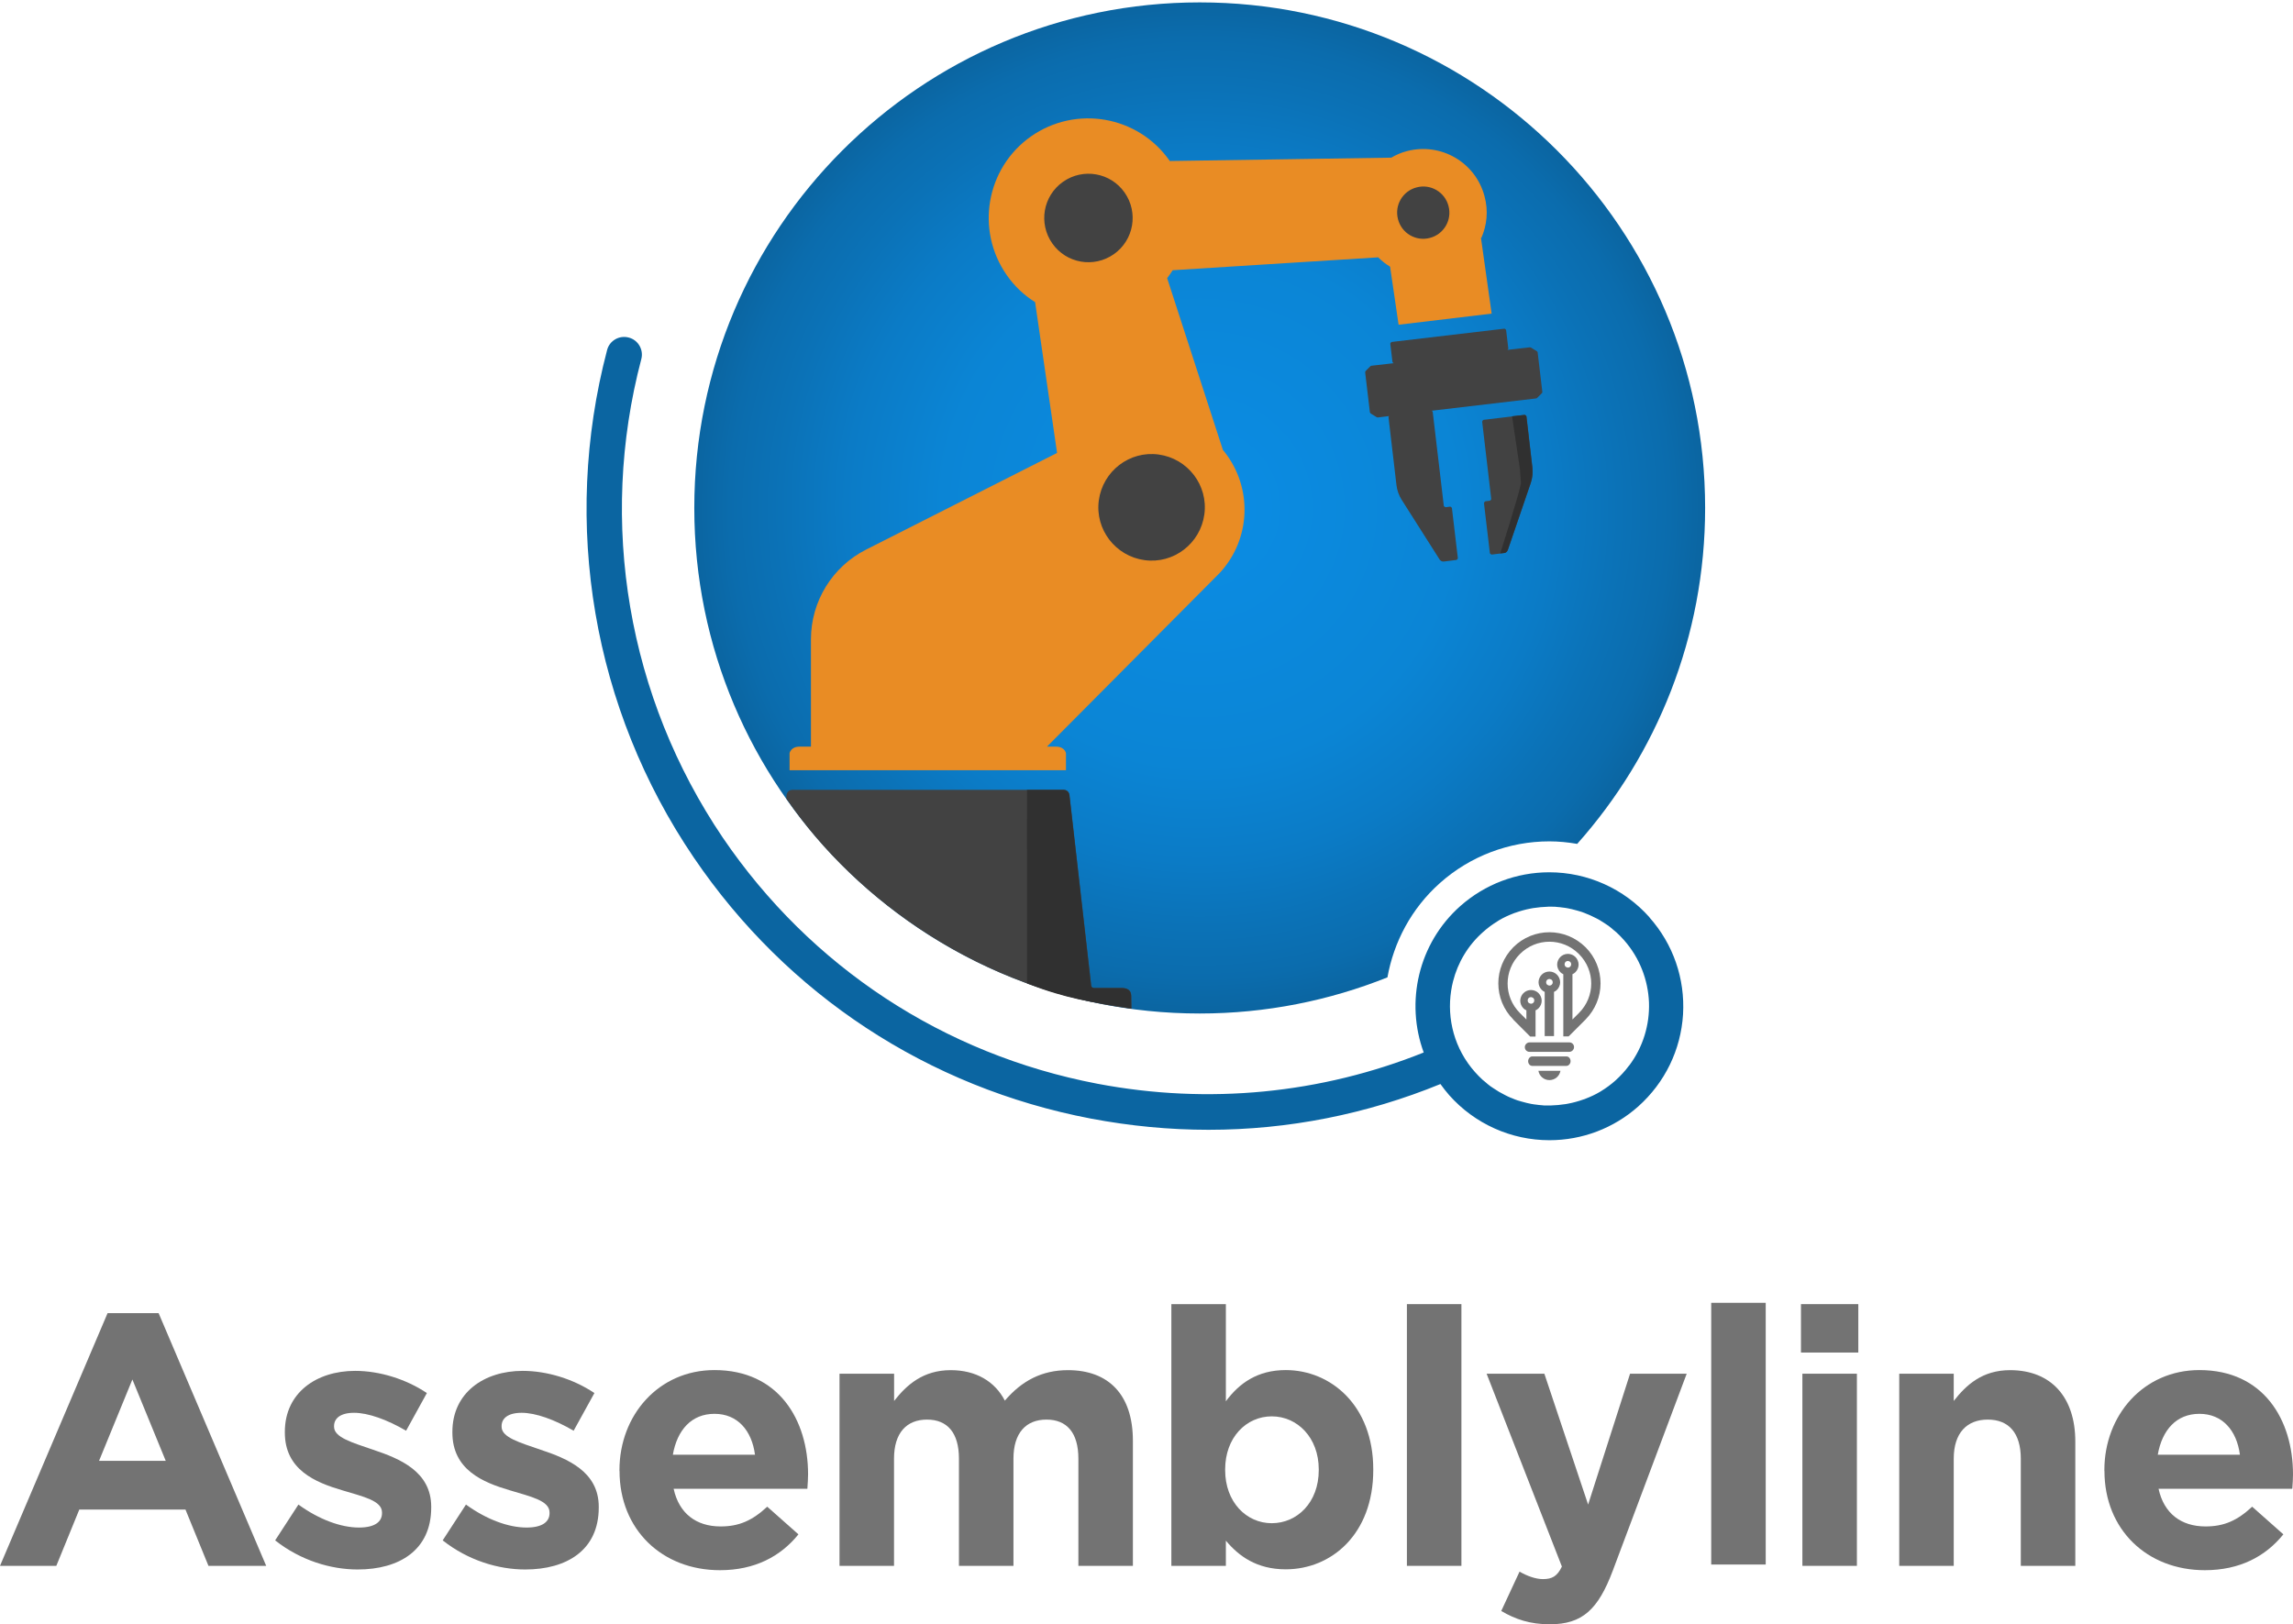 <?xml version="1.0" encoding="UTF-8" standalone="no"?>
<svg
   id="artwork"
   viewBox="0 0 290.286 205.676"
   version="1.1"
   sodipodi:docname="banner_vertical.svg"
   inkscape:version="1.1 (c68e22c387, 2021-05-23)"
   width="290.286"
   height="205.676"
   xmlns:inkscape="http://www.inkscape.org/namespaces/inkscape"
   xmlns:sodipodi="http://sodipodi.sourceforge.net/DTD/sodipodi-0.dtd"
   xmlns="http://www.w3.org/2000/svg"
   xmlns:svg="http://www.w3.org/2000/svg">
  <sodipodi:namedview
     id="namedview1232"
     pagecolor="#505050"
     bordercolor="#eeeeee"
     borderopacity="1"
     inkscape:pageshadow="0"
     inkscape:pageopacity="0"
     inkscape:pagecheckerboard="0"
     showgrid="false"
     inkscape:zoom="5.3703972"
     inkscape:cx="138.63034"
     inkscape:cy="121.31319"
     inkscape:window-width="2560"
     inkscape:window-height="1369"
     inkscape:window-x="3832"
     inkscape:window-y="-8"
     inkscape:window-maximized="1"
     inkscape:current-layer="g48422"
     fit-margin-top="0"
     fit-margin-left="0"
     fit-margin-right="0"
     fit-margin-bottom="0" />
  <defs
     id="defs1167">
    <style
       id="style1152">
      .cls-1 {
        fill: #4d4d4d;
      }

      .cls-1, .cls-2, .cls-3, .cls-4, .cls-5 {
        stroke-width: 0px;
      }

      .cls-2 {
        fill: #0e4377;
      }

      .cls-3 {
        fill: #1976d2;
      }

      .cls-4 {
        fill: #fff;
      }

      .cls-5 {
        fill: url(#radial-gradient);
      }
    </style>
    <radialGradient
       id="radial-gradient"
       cx="38.88"
       cy="32.04"
       fx="38.88"
       fy="32.04"
       r="32.04"
       gradientUnits="userSpaceOnUse"
       gradientTransform="matrix(2,0,0,2,70.883,-7.373)">
      <stop
         offset="0"
         stop-color="#1976d2"
         id="stop1154"
         style="stop-color:#65789a;stop-opacity:1" />
      <stop
         offset=".51"
         stop-color="#1874d0"
         id="stop1156"
         style="stop-color:#5f7191;stop-opacity:1" />
      <stop
         offset=".7"
         stop-color="#1871c9"
         id="stop1158"
         style="stop-color:#5b6d8a;stop-opacity:1" />
      <stop
         offset=".83"
         stop-color="#166abd"
         id="stop1160"
         style="stop-color:#5b6c8b;stop-opacity:1" />
      <stop
         offset=".93"
         stop-color="#1461ac"
         id="stop1162"
         style="stop-color:#576884;stop-opacity:1" />
      <stop
         offset="1"
         stop-color="#13599e"
         id="stop1164"
         style="stop-color:#53637e;stop-opacity:1" />
    </radialGradient>
    <radialGradient
       id="radial-gradient-1"
       cx="38.88"
       cy="32.04"
       fx="38.88"
       fy="32.04"
       r="32.04"
       gradientUnits="userSpaceOnUse">
      <stop
         offset="0"
         stop-color="#1976d2"
         id="stop1154-4"
         style="stop-color:#0b8de5;stop-opacity:1" />
      <stop
         offset=".51"
         stop-color="#1874d0"
         id="stop1156-4"
         style="stop-color:#0b85d5;stop-opacity:1" />
      <stop
         offset=".7"
         stop-color="#1871c9"
         id="stop1158-6"
         style="stop-color:#0b7bc6;stop-opacity:1" />
      <stop
         offset=".83"
         stop-color="#166abd"
         id="stop1160-5"
         style="stop-color:#0b72b7;stop-opacity:1" />
      <stop
         offset=".93"
         stop-color="#1461ac"
         id="stop1162-5"
         style="stop-color:#0b6cad;stop-opacity:1" />
      <stop
         offset="1"
         stop-color="#13599e"
         id="stop1164-8"
         style="stop-color:#0b65a1;stop-opacity:1" />
    </radialGradient>
  </defs>
  <g
     id="g41457"
     transform="matrix(1.997,0,0,1.998,74.236,0.303)">
    <path
       class="cls-5"
       d="m 54.11,55.81 c 1.91,-1.7 4.38,-2.64 6.94,-2.64 v 0 c 0.59,0 1.18,0.06 1.76,0.16 5.04,-5.66 8.11,-13.12 8.11,-21.29 C 70.92,14.34 56.57,0 38.88,0 21.19,0 6.84,14.34 6.84,32.04 c 0,17.7 14.34,32.04 32.04,32.04 4.21,0 8.22,-0.82 11.9,-2.29 0.4,-2.23 1.51,-4.36 3.33,-5.98 z"
       id="path1195-3"
       style="fill:url(#radial-gradient-1)" />
    <g
       id="g92492-2"
       transform="matrix(1.034,0,0,1.02,-3,-1.359)">
      <path
         class="cls-4"
         d="m 57.771,15.966 c 0.34,-0.788 0.437,-1.687 0.194,-2.586 -0.546,-2.106 -2.671,-3.362 -4.758,-2.807 -0.34,0.086 -0.668,0.234 -0.959,0.406 l -13.583,0.209 c 0,0 0,-0.012 -0.012,-0.025 -1.942,-2.795 -5.742,-3.46 -8.497,-1.502 -2.756,1.97 -3.411,5.824 -1.481,8.619 0.473,0.69 1.068,1.256 1.736,1.675 l 1.347,9.371 -11.714,6.009 c -2.064,1.059 -3.375,3.214 -3.375,5.566 v 6.674 h -0.704 c -0.534,0 -0.607,0.406 -0.607,0.406 v 1.059 H 32.303 v -1.059 c 0,0 -0.073,-0.406 -0.607,-0.406 h -0.558 l 10.597,-10.799 c 1.906,-2.093 2.027,-5.27 0.291,-7.511 -0.024,-0.037 -0.061,-0.074 -0.097,-0.111 l -3.423,-10.688 c 0.121,-0.16 0.231,-0.32 0.34,-0.493 l 12.6,-0.8 c 0.219,0.222 0.461,0.419 0.728,0.579 l 0.522,3.608 5.705,-0.69 -0.656,-4.716 z"
         id="path1197-0"
         style="fill:#e98c24;fill-opacity:1"
         sodipodi:nodetypes="cccccccccccscsccccscccccccccccc" />
      <path
         class="cls-4"
         d="m 61.23,23.083 c 0,0 -0.024,-0.049 -0.049,-0.074 l -0.376,-0.234 c 0,0 -0.036,-0.012 -0.061,-0.012 L 59.373,22.923 c 0,0 0.061,-0.062 0.049,-0.099 l -0.134,-1.133 c 0,0 -0.049,-0.086 -0.109,-0.086 l -6.907,0.825 c 0,0 -0.085,0.049 -0.085,0.111 l 0.134,1.133 c 0,0 0.036,0.074 0.085,0.074 L 51.034,23.908 c 0,0 -0.036,0 -0.061,0.025 l -0.303,0.308 c 0,0 -0.024,0.049 -0.024,0.074 l 0.291,2.487 c 0,0 0.024,0.049 0.049,0.074 l 0.376,0.234 c 0,0 0.036,0.012 0.061,0.012 l 0.692,-0.086 c 0,0 -0.049,0.049 -0.036,0.086 l 0.486,4.199 c 0.036,0.32 0.146,0.64 0.316,0.911 l 2.331,3.719 c 0.061,0.086 0.158,0.135 0.255,0.123 l 0.777,-0.099 c 0,0 0.085,-0.049 0.085,-0.111 l -0.364,-3.115 c 0,0 -0.049,-0.086 -0.109,-0.086 l -0.279,0.037 c 0,0 -0.097,-0.037 -0.109,-0.086 l -0.68,-5.837 c 0,0 -0.024,-0.062 -0.061,-0.074 L 61.121,25.94 c 0,0 0.036,0 0.061,-0.025 l 0.303,-0.308 c 0,0 0.036,-0.049 0.024,-0.074 l -0.291,-2.487 z"
         id="path1199-1"
         style="fill:#424242;fill-opacity:1"
         sodipodi:nodetypes="cccccccccccccccccccccccccscccccccccccccc" />
      <path
         class="cls-4"
         d="m 23.842,50.259 h -7.587 -0.74 c -0.085,0 -0.316,0.062 -0.34,0.32 l -0.02,0.218 c 4.331,6.42 12.055,11.912 21.158,13.059 l -0.004,-0.804 c -0.002,-0.357 -0.255,-0.48 -0.583,-0.48 h -1.699 c -0.085,0 -0.158,-0.062 -0.17,-0.135 L 32.522,50.579 c -0.036,-0.259 -0.255,-0.32 -0.34,-0.32 h -0.74 -7.587 z"
         id="path1201-5"
         style="fill:#424242;fill-opacity:1"
         sodipodi:nodetypes="ccscccsssccsccc" />
      <path
         class="cls-2"
         d="m 29.916,62.292 c 2.599,1.006 3.803,1.107 6.397,1.565 l -0.016,-0.804 c -0.007,-0.357 -0.255,-0.48 -0.583,-0.48 H 34.015 c -0.085,0 -0.158,-0.062 -0.17,-0.135 L 32.51,50.579 c -0.036,-0.259 -0.255,-0.32 -0.34,-0.32 h -0.74 -1.517"
         id="path1203-8"
         style="fill:#303030;fill-opacity:1"
         sodipodi:nodetypes="ccsssccscc" />
      <path
         class="cls-2"
         d="m 31.466,16.31 c -0.862,-1.244 -0.571,-2.955 0.656,-3.83 1.226,-0.874 2.913,-0.579 3.775,0.665 0.862,1.244 0.571,2.955 -0.656,3.83 -1.226,0.874 -2.913,0.579 -3.775,-0.665 z"
         id="path1205-3"
         style="fill:#424242;fill-opacity:1"
         sodipodi:nodetypes="sssss" />
      <path
         class="cls-2"
         d="m 40.788,33.143 c -0.243,1.81 -1.882,3.091 -3.666,2.844 -1.784,-0.246 -3.047,-1.909 -2.804,-3.719 0.243,-1.81 1.882,-3.091 3.666,-2.844 1.784,0.246 3.047,1.909 2.804,3.719 z"
         id="path1207-4"
         style="fill:#424242;fill-opacity:1"
         sodipodi:nodetypes="sssss" />
      <path
         class="cls-2"
         d="m 54.615,15.966 c -0.862,0.234 -1.736,-0.296 -1.954,-1.157 -0.231,-0.874 0.291,-1.761 1.141,-1.982 0.862,-0.234 1.736,0.296 1.954,1.157 0.231,0.874 -0.291,1.761 -1.141,1.982 z"
         id="path1209-7"
         style="fill:#424242;fill-opacity:1"
         sodipodi:nodetypes="ccccc" />
      <path
         class="cls-4"
         d="m 58.378,32.195 -0.558,-4.815 c 0,0 0.036,-0.099 0.085,-0.111 l 2.525,-0.308 c 0,0 0.097,0.037 0.109,0.086 l 0.364,3.177 c 0.036,0.32 0,0.653 -0.097,0.96 l -1.408,4.174 c -0.036,0.099 -0.121,0.172 -0.218,0.185 l -0.777,0.099 c 0,0 -0.097,-0.037 -0.109,-0.086 l -0.364,-3.115 c 0,0 0.036,-0.099 0.085,-0.111 l 0.279,-0.037 c 0,0 0.085,-0.049 0.085,-0.111 z"
         id="path1211-0"
         style="fill:#424242;fill-opacity:1"
         sodipodi:nodetypes="ccccccccsccccccc" />
      <path
         class="cls-2"
         d="m 58.936,35.569 0.231,-0.025 c 0.097,0 0.182,-0.086 0.219,-0.185 l 1.408,-4.174 c 0.109,-0.308 0.134,-0.64 0.097,-0.96 l -0.364,-3.177 c 0,0 -0.049,-0.086 -0.109,-0.086 l -0.765,0.086 0.486,3.312 c 0,0 0,0.086 0.061,0.85 -0.146,0.788 -1.275,4.359 -1.275,4.359 z"
         id="path1213-7"
         style="fill:#303030;fill-opacity:1"
         sodipodi:nodetypes="cccccccccccc" />
    </g>
    <path
       class="cls-3"
       d="m 67.39,57.98 c -1.61,-1.81 -3.92,-2.85 -6.35,-2.85 -2.08,0 -4.08,0.76 -5.64,2.14 -2.68,2.38 -3.49,6.1 -2.32,9.28 -6.51,2.61 -13.64,3.32 -20.69,1.98 C 22.65,66.67 14.22,61.13 8.65,52.94 2.63,44.05 0.74,33 3.48,22.61 c 0.16,-0.6 -0.2,-1.22 -0.8,-1.37 -0.6,-0.16 -1.22,0.2 -1.37,0.8 -2.9,11.02 -0.9,22.74 5.5,32.16 5.91,8.7 14.85,14.57 25.17,16.54 2.49,0.47 4.98,0.71 7.46,0.71 5.06,0 10.03,-0.99 14.7,-2.9 0.17,0.24 0.36,0.48 0.56,0.71 1.61,1.81 3.92,2.85 6.35,2.85 2.08,0 4.08,-0.76 5.63,-2.14 1.69,-1.51 2.7,-3.58 2.84,-5.84 0.13,-2.26 -0.62,-4.44 -2.13,-6.14 z m -1.3,9.41 c -0.25,0.34 -0.54,0.65 -0.86,0.94 -0.28,0.25 -0.58,0.47 -0.89,0.66 -0.03,0.02 -0.06,0.04 -0.08,0.05 -0.3,0.18 -0.61,0.32 -0.92,0.44 -0.05,0.02 -0.09,0.04 -0.14,0.05 -0.31,0.11 -0.63,0.2 -0.95,0.26 -0.05,0.01 -0.11,0.02 -0.16,0.03 -0.32,0.05 -0.64,0.08 -0.97,0.09 -0.08,0 -0.16,0 -0.24,0 -0.12,0 -0.23,0 -0.35,-0.02 -0.09,0 -0.19,-0.02 -0.28,-0.03 C 60.13,69.85 60.02,69.83 59.9,69.81 59.81,69.79 59.72,69.77 59.62,69.75 59.51,69.72 59.39,69.69 59.28,69.66 59.19,69.63 59.1,69.61 59.01,69.58 58.9,69.54 58.79,69.5 58.68,69.45 58.59,69.42 58.51,69.38 58.42,69.34 58.31,69.29 58.2,69.23 58.09,69.17 58.01,69.13 57.93,69.09 57.85,69.04 57.74,68.97 57.63,68.9 57.52,68.83 57.45,68.78 57.38,68.74 57.31,68.69 57.19,68.6 57.08,68.51 56.97,68.41 56.91,68.36 56.86,68.32 56.8,68.27 c -0.16,-0.15 -0.32,-0.31 -0.47,-0.48 -1.3,-1.46 -1.79,-3.36 -1.51,-5.16 0.03,-0.2 0.07,-0.4 0.12,-0.59 0.3,-1.18 0.94,-2.28 1.92,-3.14 0,0 0,0 0,0 0.28,-0.25 0.58,-0.47 0.89,-0.66 0.03,-0.02 0.06,-0.04 0.09,-0.06 0.3,-0.18 0.61,-0.32 0.92,-0.44 0.05,-0.02 0.09,-0.04 0.14,-0.05 0.31,-0.11 0.63,-0.2 0.95,-0.26 0.05,-0.01 0.11,-0.02 0.16,-0.03 0.32,-0.05 0.64,-0.08 0.97,-0.09 0.08,0 0.16,0 0.24,0 0.12,0 0.23,0 0.35,0.02 0.09,0 0.19,0.02 0.28,0.03 0.12,0.01 0.23,0.03 0.35,0.05 0.09,0.02 0.18,0.04 0.28,0.06 0.11,0.03 0.23,0.06 0.34,0.09 0.09,0.03 0.18,0.05 0.27,0.08 0.11,0.04 0.22,0.08 0.33,0.13 0.09,0.03 0.17,0.07 0.26,0.11 0.11,0.05 0.22,0.11 0.33,0.16 0.08,0.04 0.16,0.08 0.24,0.13 0.11,0.07 0.22,0.14 0.33,0.21 0.07,0.05 0.14,0.09 0.21,0.14 0.12,0.09 0.23,0.18 0.34,0.28 0.06,0.05 0.11,0.09 0.17,0.14 0.16,0.15 0.32,0.31 0.47,0.48 1.01,1.14 1.53,2.54 1.59,3.95 0.05,1.41 -0.37,2.83 -1.25,4 z"
       id="path1217-6"
       style="fill:#0b65a1;fill-opacity:1" />
    <g
       id="g1227-0">
      <path
         class="cls-3"
         d="M 58.76,64.46 C 58.13,63.83 57.81,63 57.81,62.17 c 0,-0.83 0.32,-1.65 0.95,-2.29 0.63,-0.63 1.46,-0.95 2.29,-0.95 0.83,0 1.65,0.32 2.29,0.95 0.63,0.63 0.95,1.46 0.95,2.29 0,0.83 -0.32,1.65 -0.95,2.29 l -1.07,1.07 h -0.34 v -3.94 c -0.07,-0.03 -0.14,-0.08 -0.19,-0.13 v 0 c -0.12,-0.12 -0.2,-0.3 -0.2,-0.48 0,-0.18 0.08,-0.36 0.2,-0.48 v 0 c 0.12,-0.12 0.29,-0.2 0.48,-0.2 0.19,0 0.36,0.08 0.48,0.2 v 0 c 0.12,0.12 0.2,0.3 0.2,0.48 0,0.18 -0.08,0.36 -0.2,0.48 -0.06,0.06 -0.12,0.1 -0.19,0.13 v 2.87 l 0.41,-0.41 c 0.52,-0.52 0.78,-1.19 0.78,-1.87 0,-0.68 -0.26,-1.35 -0.78,-1.87 -0.52,-0.52 -1.19,-0.78 -1.87,-0.78 -0.68,0 -1.35,0.26 -1.87,0.78 -0.52,0.52 -0.78,1.19 -0.78,1.87 0,0.68 0.26,1.35 0.78,1.87 l 0.41,0.41 V 63.88 C 59.52,63.85 59.45,63.8 59.4,63.75 v 0 c -0.12,-0.12 -0.2,-0.3 -0.2,-0.48 0,-0.18 0.08,-0.36 0.2,-0.48 v 0 c 0.12,-0.12 0.29,-0.2 0.48,-0.2 0.19,0 0.36,0.08 0.48,0.2 v 0 c 0.12,0.12 0.2,0.3 0.2,0.48 0,0.18 -0.08,0.36 -0.2,0.48 -0.06,0.06 -0.12,0.1 -0.19,0.13 v 1.66 h -0.34 l -1.07,-1.07 v 0 z m 3.61,-3.65 v 0 c 0,0 -0.09,-0.06 -0.15,-0.06 -0.06,0 -0.11,0.02 -0.15,0.06 -0.04,0.04 -0.06,0.09 -0.06,0.15 0,0.06 0.02,0.11 0.06,0.15 v 0 c 0,0 0.09,0.06 0.15,0.06 0.06,0 0.11,-0.02 0.15,-0.06 0.04,-0.04 0.06,-0.09 0.06,-0.15 0,-0.06 -0.02,-0.11 -0.06,-0.15 z m -2.34,2.29 v 0 c 0,0 -0.09,-0.06 -0.15,-0.06 -0.06,0 -0.11,0.02 -0.15,0.06 -0.04,0.04 -0.06,0.09 -0.06,0.15 0,0.06 0.02,0.11 0.06,0.15 v 0 c 0,0 0.09,0.06 0.15,0.06 0.06,0 0.11,-0.02 0.15,-0.06 0.04,-0.04 0.06,-0.09 0.06,-0.15 0,-0.06 -0.02,-0.11 -0.06,-0.15 z m 1.02,-1.68 c 0.19,0 0.36,0.08 0.48,0.2 v 0 c 0.12,0.12 0.2,0.3 0.2,0.48 0,0.18 -0.08,0.36 -0.2,0.48 -0.06,0.06 -0.12,0.1 -0.19,0.13 v 2.8 h -0.59 v -2.8 c -0.07,-0.03 -0.14,-0.08 -0.19,-0.13 v 0 c -0.12,-0.12 -0.2,-0.3 -0.2,-0.48 0,-0.18 0.08,-0.36 0.2,-0.48 v 0 c 0.12,-0.12 0.29,-0.2 0.48,-0.2 z m 0.15,0.53 v 0 c 0,0 -0.09,-0.06 -0.15,-0.06 -0.06,0 -0.11,0.02 -0.15,0.06 -0.04,0.04 -0.06,0.09 -0.06,0.15 0,0.06 0.02,0.11 0.06,0.15 v 0 c 0,0 0.09,0.06 0.15,0.06 0.06,0 0.11,-0.02 0.15,-0.06 0.04,-0.04 0.06,-0.09 0.06,-0.15 0,-0.06 -0.02,-0.11 -0.06,-0.15 z"
         id="path1219-0"
         style="fill:#737373;fill-opacity:1" />
      <path
         class="cls-3"
         d="m 59.79,65.91 h 2.52 c 0.17,0 0.3,0.13 0.3,0.3 v 0 c 0,0.16 -0.14,0.3 -0.3,0.3 h -2.52 c -0.17,0 -0.3,-0.13 -0.3,-0.3 v 0 c 0,-0.16 0.14,-0.3 0.3,-0.3 z"
         id="path1221-1"
         style="fill:#737373;fill-opacity:1" />
      <path
         class="cls-3"
         d="m 59.96,66.8 h 2.17 c 0.14,0 0.26,0.13 0.26,0.3 v 0 c 0,0.16 -0.12,0.3 -0.26,0.3 h -2.17 c -0.14,0 -0.26,-0.13 -0.26,-0.3 v 0 c 0,-0.16 0.12,-0.3 0.26,-0.3 z"
         id="path1223-6"
         style="fill:#737373;fill-opacity:1" />
      <path
         class="cls-3"
         d="m 60.35,67.71 h 1.4 c -0.06,0.34 -0.35,0.59 -0.7,0.59 -0.35,0 -0.64,-0.25 -0.7,-0.59 z"
         id="path1225-4"
         style="fill:#737373;fill-opacity:1" />
    </g>
  </g>
  <g
     id="g48422"
     transform="translate(0,7.373)">
    <g
       id="g91781"
       transform="translate(91.601,36.055)">
      <path
         class="cls-1"
         d="m -77.971,122.847 h 6.45 l 13.62,32 h -7.31 l -2.91,-7.13 h -13.44 l -2.91,7.13 h -7.13 l 13.62,-32 z m 7.35,18.7 -4.22,-10.3 -4.22,10.3 z"
         id="path1169"
         style="fill:#737373;fill-opacity:1" />
      <path
         class="cls-1"
         d="m -56.771,151.627 2.95,-4.54 c 2.63,1.91 5.4,2.91 7.67,2.91 2,0 2.91,-0.73 2.91,-1.82 v -0.09 c 0,-1.5 -2.36,-2 -5.04,-2.81 -3.4,-1 -7.26,-2.59 -7.26,-7.31 v -0.09 c 0,-4.95 4,-7.72 8.9,-7.72 3.09,0 6.45,1.04 9.08,2.81 l -2.63,4.77 c -2.41,-1.41 -4.81,-2.27 -6.58,-2.27 -1.77,0 -2.54,0.73 -2.54,1.68 v 0.09 c 0,1.36 2.32,2 4.95,2.91 3.4,1.13 7.35,2.77 7.35,7.22 v 0.09 c 0,5.4 -4.04,7.85 -9.31,7.85 -3.4,0 -7.22,-1.14 -10.44,-3.68 z"
         id="path1171"
         style="fill:#737373;fill-opacity:1" />
      <path
         class="cls-1"
         d="m -35.561,151.627 2.95,-4.54 c 2.63,1.91 5.4,2.91 7.67,2.91 2,0 2.91,-0.73 2.91,-1.82 v -0.09 c 0,-1.5 -2.36,-2 -5.04,-2.81 -3.4,-1 -7.26,-2.59 -7.26,-7.31 v -0.09 c 0,-4.95 4,-7.72 8.9,-7.72 3.09,0 6.45,1.04 9.08,2.81 l -2.63,4.77 c -2.41,-1.41 -4.81,-2.27 -6.58,-2.27 -1.77,0 -2.54,0.73 -2.54,1.68 v 0.09 c 0,1.36 2.32,2 4.95,2.91 3.4,1.13 7.35,2.77 7.35,7.22 v 0.09 c 0,5.4 -4.04,7.85 -9.31,7.85 -3.4,0 -7.22,-1.14 -10.44,-3.68 z"
         id="path1173"
         style="fill:#737373;fill-opacity:1" />
      <path
         class="cls-1"
         d="m -13.181,142.817 v -0.09 c 0,-6.95 4.95,-12.67 12.03,-12.67 8.13,0 11.85,6.31 11.85,13.21 0,0.54 -0.05,1.18 -0.09,1.82 H -6.321 c 0.68,3.13 2.86,4.77 5.95,4.77 2.31,0 3.99,-0.73 5.9,-2.5 l 3.95,3.5 c -2.27,2.81 -5.54,4.54 -9.94,4.54 -7.31,0 -12.71,-5.13 -12.71,-12.57 z m 17.16,-2.04 c -0.41,-3.09 -2.22,-5.18 -5.13,-5.18 -2.91,0 -4.72,2.04 -5.27,5.18 z"
         id="path1175"
         style="fill:#737373;fill-opacity:1" />
      <path
         class="cls-1"
         d="m 14.689,130.517 h 6.9 v 3.45 c 1.59,-2.04 3.68,-3.9 7.17,-3.9 3.18,0 5.58,1.41 6.85,3.86 2.13,-2.5 4.68,-3.86 7.99,-3.86 5.13,0 8.22,3.09 8.22,8.94 v 15.84 h -6.9 v -13.57 c 0,-3.27 -1.45,-4.95 -4.04,-4.95 -2.59,0 -4.18,1.68 -4.18,4.95 v 13.57 h -6.9 v -13.57 c 0,-3.27 -1.45,-4.95 -4.04,-4.95 -2.59,0 -4.18,1.68 -4.18,4.95 v 13.57 h -6.9 v -24.33 z"
         id="path1177"
         style="fill:#737373;fill-opacity:1" />
      <path
         class="cls-1"
         d="m 63.589,151.667 v 3.18 h -6.9 v -33.14 h 6.9 v 12.3 c 1.68,-2.27 3.99,-3.95 7.58,-3.95 5.67,0 11.08,4.45 11.08,12.57 v 0.09 c 0,8.13 -5.31,12.57 -11.08,12.57 -3.68,0 -5.95,-1.68 -7.58,-3.63 z m 11.76,-8.94 v -0.09 c 0,-4.04 -2.72,-6.72 -5.95,-6.72 -3.23,0 -5.9,2.68 -5.9,6.72 v 0.09 c 0,4.04 2.68,6.72 5.9,6.72 3.22,0 5.95,-2.63 5.95,-6.72 z"
         id="path1179"
         style="fill:#737373;fill-opacity:1" />
      <path
         class="cls-1"
         d="m 86.509,121.707 h 6.9 v 33.14 h -6.9 z"
         id="path1181"
         style="fill:#737373;fill-opacity:1" />
      <path
         class="cls-1"
         d="m 125.032,121.54 h 6.9 v 33.14 h -6.9 z"
         id="path1181-7"
         style="fill:#737373;fill-opacity:1;stroke-width:0px" />
      <path
         class="cls-1"
         d="m 98.449,160.567 2.32,-4.99 c 0.91,0.54 2.04,0.95 2.95,0.95 1.18,0 1.82,-0.36 2.41,-1.59 l -9.53,-24.42 h 7.31 l 5.54,16.57 5.31,-16.57 h 7.17 l -9.35,24.92 c -1.86,4.95 -3.86,6.81 -7.99,6.81 -2.5,0 -4.36,-0.64 -6.13,-1.68 z"
         id="path1183"
         style="fill:#737373;fill-opacity:1" />
      <path
         class="cls-1"
         d="m 136.395,121.707 h 7.26 v 6.13 h -7.26 z m 0.18,8.81 h 6.9 v 24.33 h -6.9 z"
         id="path1187"
         style="fill:#737373;fill-opacity:1" />
      <path
         class="cls-1"
         d="m 148.835,130.517 h 6.9 v 3.45 c 1.59,-2.04 3.63,-3.9 7.13,-3.9 5.22,0 8.26,3.45 8.26,9.03 v 15.75 h -6.9 v -13.57 c 0,-3.27 -1.54,-4.95 -4.18,-4.95 -2.64,0 -4.31,1.68 -4.31,4.95 v 13.57 h -6.9 z"
         id="path1189"
         style="fill:#737373;fill-opacity:1" />
      <path
         class="cls-1"
         d="m 174.805,142.817 v -0.09 c 0,-6.95 4.95,-12.67 12.03,-12.67 8.13,0 11.85,6.31 11.85,13.21 0,0.54 -0.04,1.18 -0.09,1.82 h -16.93 c 0.68,3.13 2.86,4.77 5.95,4.77 2.32,0 4,-0.73 5.9,-2.5 l 3.95,3.5 c -2.27,2.81 -5.54,4.54 -9.94,4.54 -7.31,0 -12.71,-5.13 -12.71,-12.57 z m 17.16,-2.04 c -0.41,-3.09 -2.22,-5.18 -5.13,-5.18 -2.91,0 -4.72,2.04 -5.27,5.18 z"
         id="path1191"
         style="fill:#737373;fill-opacity:1" />
    </g>
  </g>
</svg>
